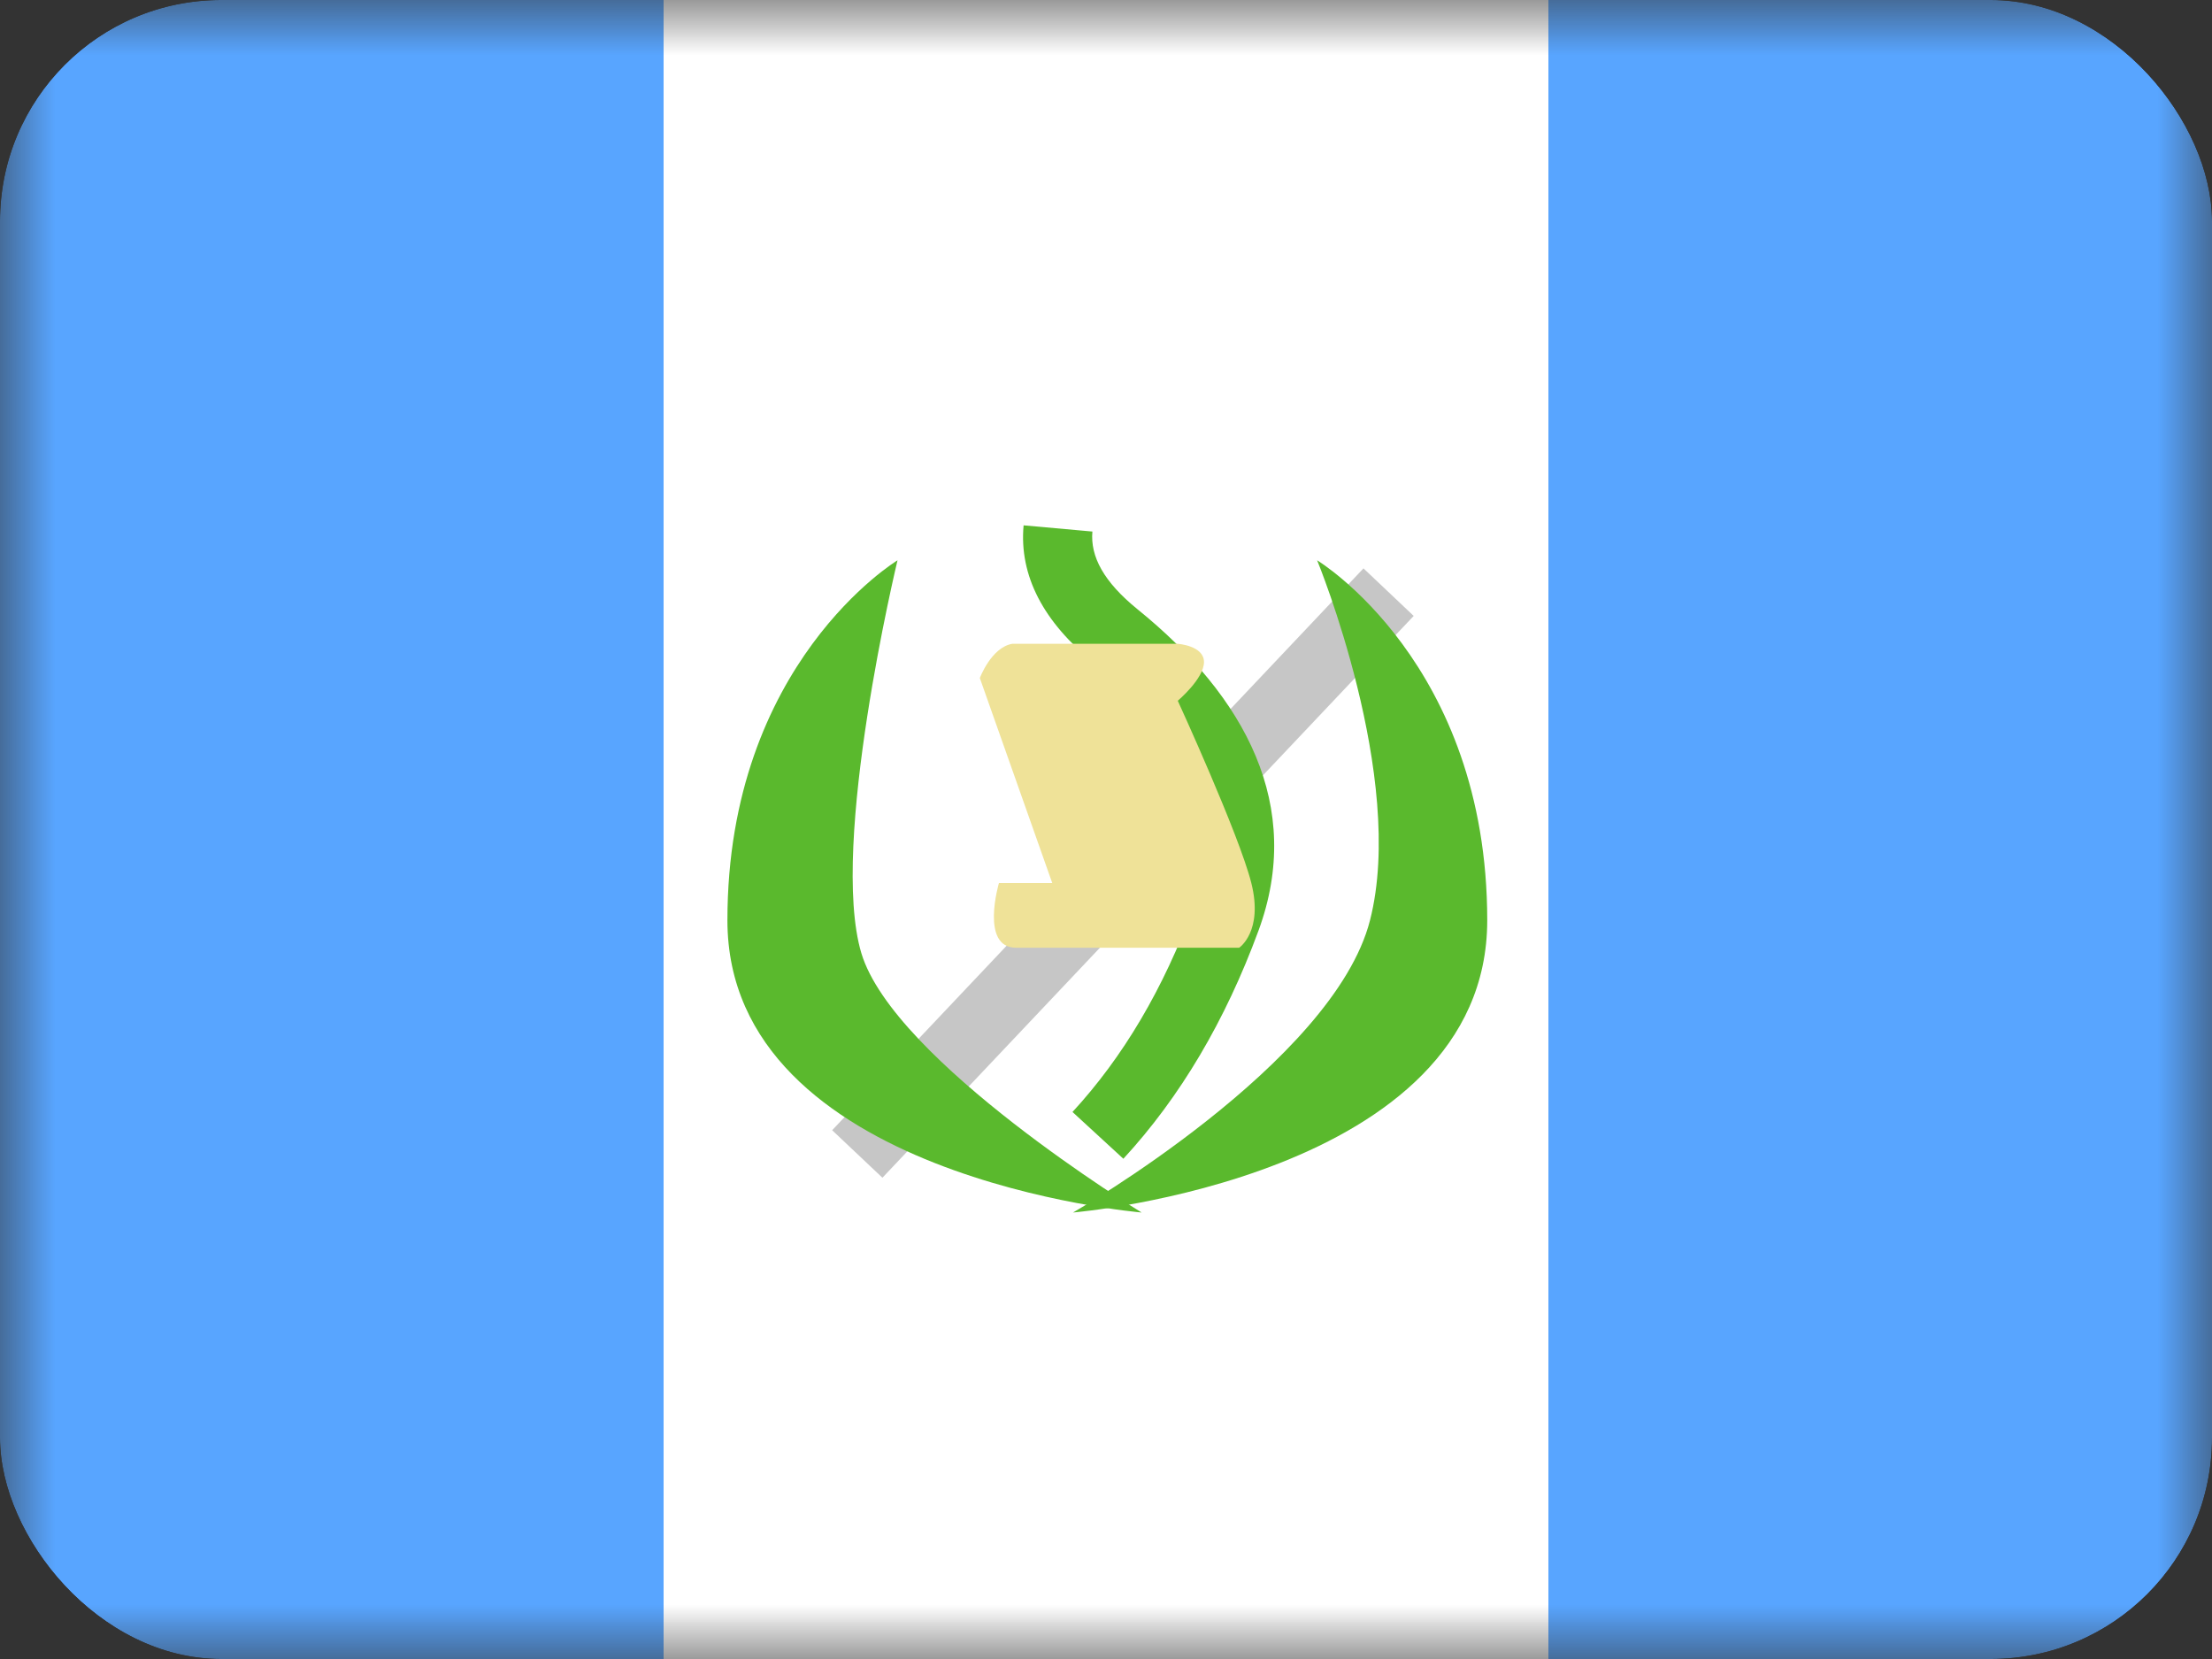 <svg xmlns="http://www.w3.org/2000/svg" width="20" height="15" fill="transparent" viewBox="0 0 20 15"><rect x="0" y="0" width="20" height="15" fill="#333333" stroke="none"/><g clip-path="url(#a)"><mask id="b" width="20" height="15" x="0" y="0" maskUnits="userSpaceOnUse" style="mask-type:luminance"><path fill="#fff" d="M0 0h20v15H0z"/></mask><g mask="url(#b)"><path fill="#58A5FF" fill-rule="evenodd" d="M14 0h6v15h-6V0ZM0 0h6v15H0V0Z" clip-rule="evenodd"/><path fill="#fff" fill-rule="evenodd" d="M6 0h8v15H6V0Z" clip-rule="evenodd"/><path fill="#C6C6C6" d="m7.978 10.648-.454-.429 4.804-5.08.454.43-4.804 5.08Z"/><path fill="#5AB92D" fill-rule="evenodd" d="M8.115 5.066s-1.538.928-1.538 3.255 3.745 2.642 3.745 2.642-2.24-1.367-2.534-2.345c-.293-.979.327-3.552.327-3.552Z" clip-rule="evenodd"/><path fill="#5AB92D" fill-rule="evenodd" d="M11.909 5.066s1.538.928 1.538 3.255-3.745 2.642-3.745 2.642 2.355-1.35 2.685-2.642c.33-1.291-.478-3.255-.478-3.255Z" clip-rule="evenodd"/><path fill="#5AB92D" d="m9.255 4.75.622.056c-.02.226.103.455.407.702.98.793 1.508 1.782 1.095 2.906-.3.815-.707 1.504-1.222 2.063l-.46-.423c.458-.497.823-1.114 1.095-1.856.297-.807-.105-1.56-.9-2.204-.454-.367-.679-.786-.637-1.244Z"/><path fill="#EFE298" fill-rule="evenodd" d="m8.859 6.13.655 1.854h-.482s-.173.585.155.585h2.017s.22-.146.11-.585c-.11-.438-.665-1.648-.665-1.648s.237-.2.237-.35c0-.149-.237-.165-.237-.165H9.152c-.19.033-.293.31-.293.31Z" clip-rule="evenodd"/></g></g><defs><clipPath id="a"><rect width="20" height="15" fill="#fff" rx="2"/></clipPath></defs></svg>